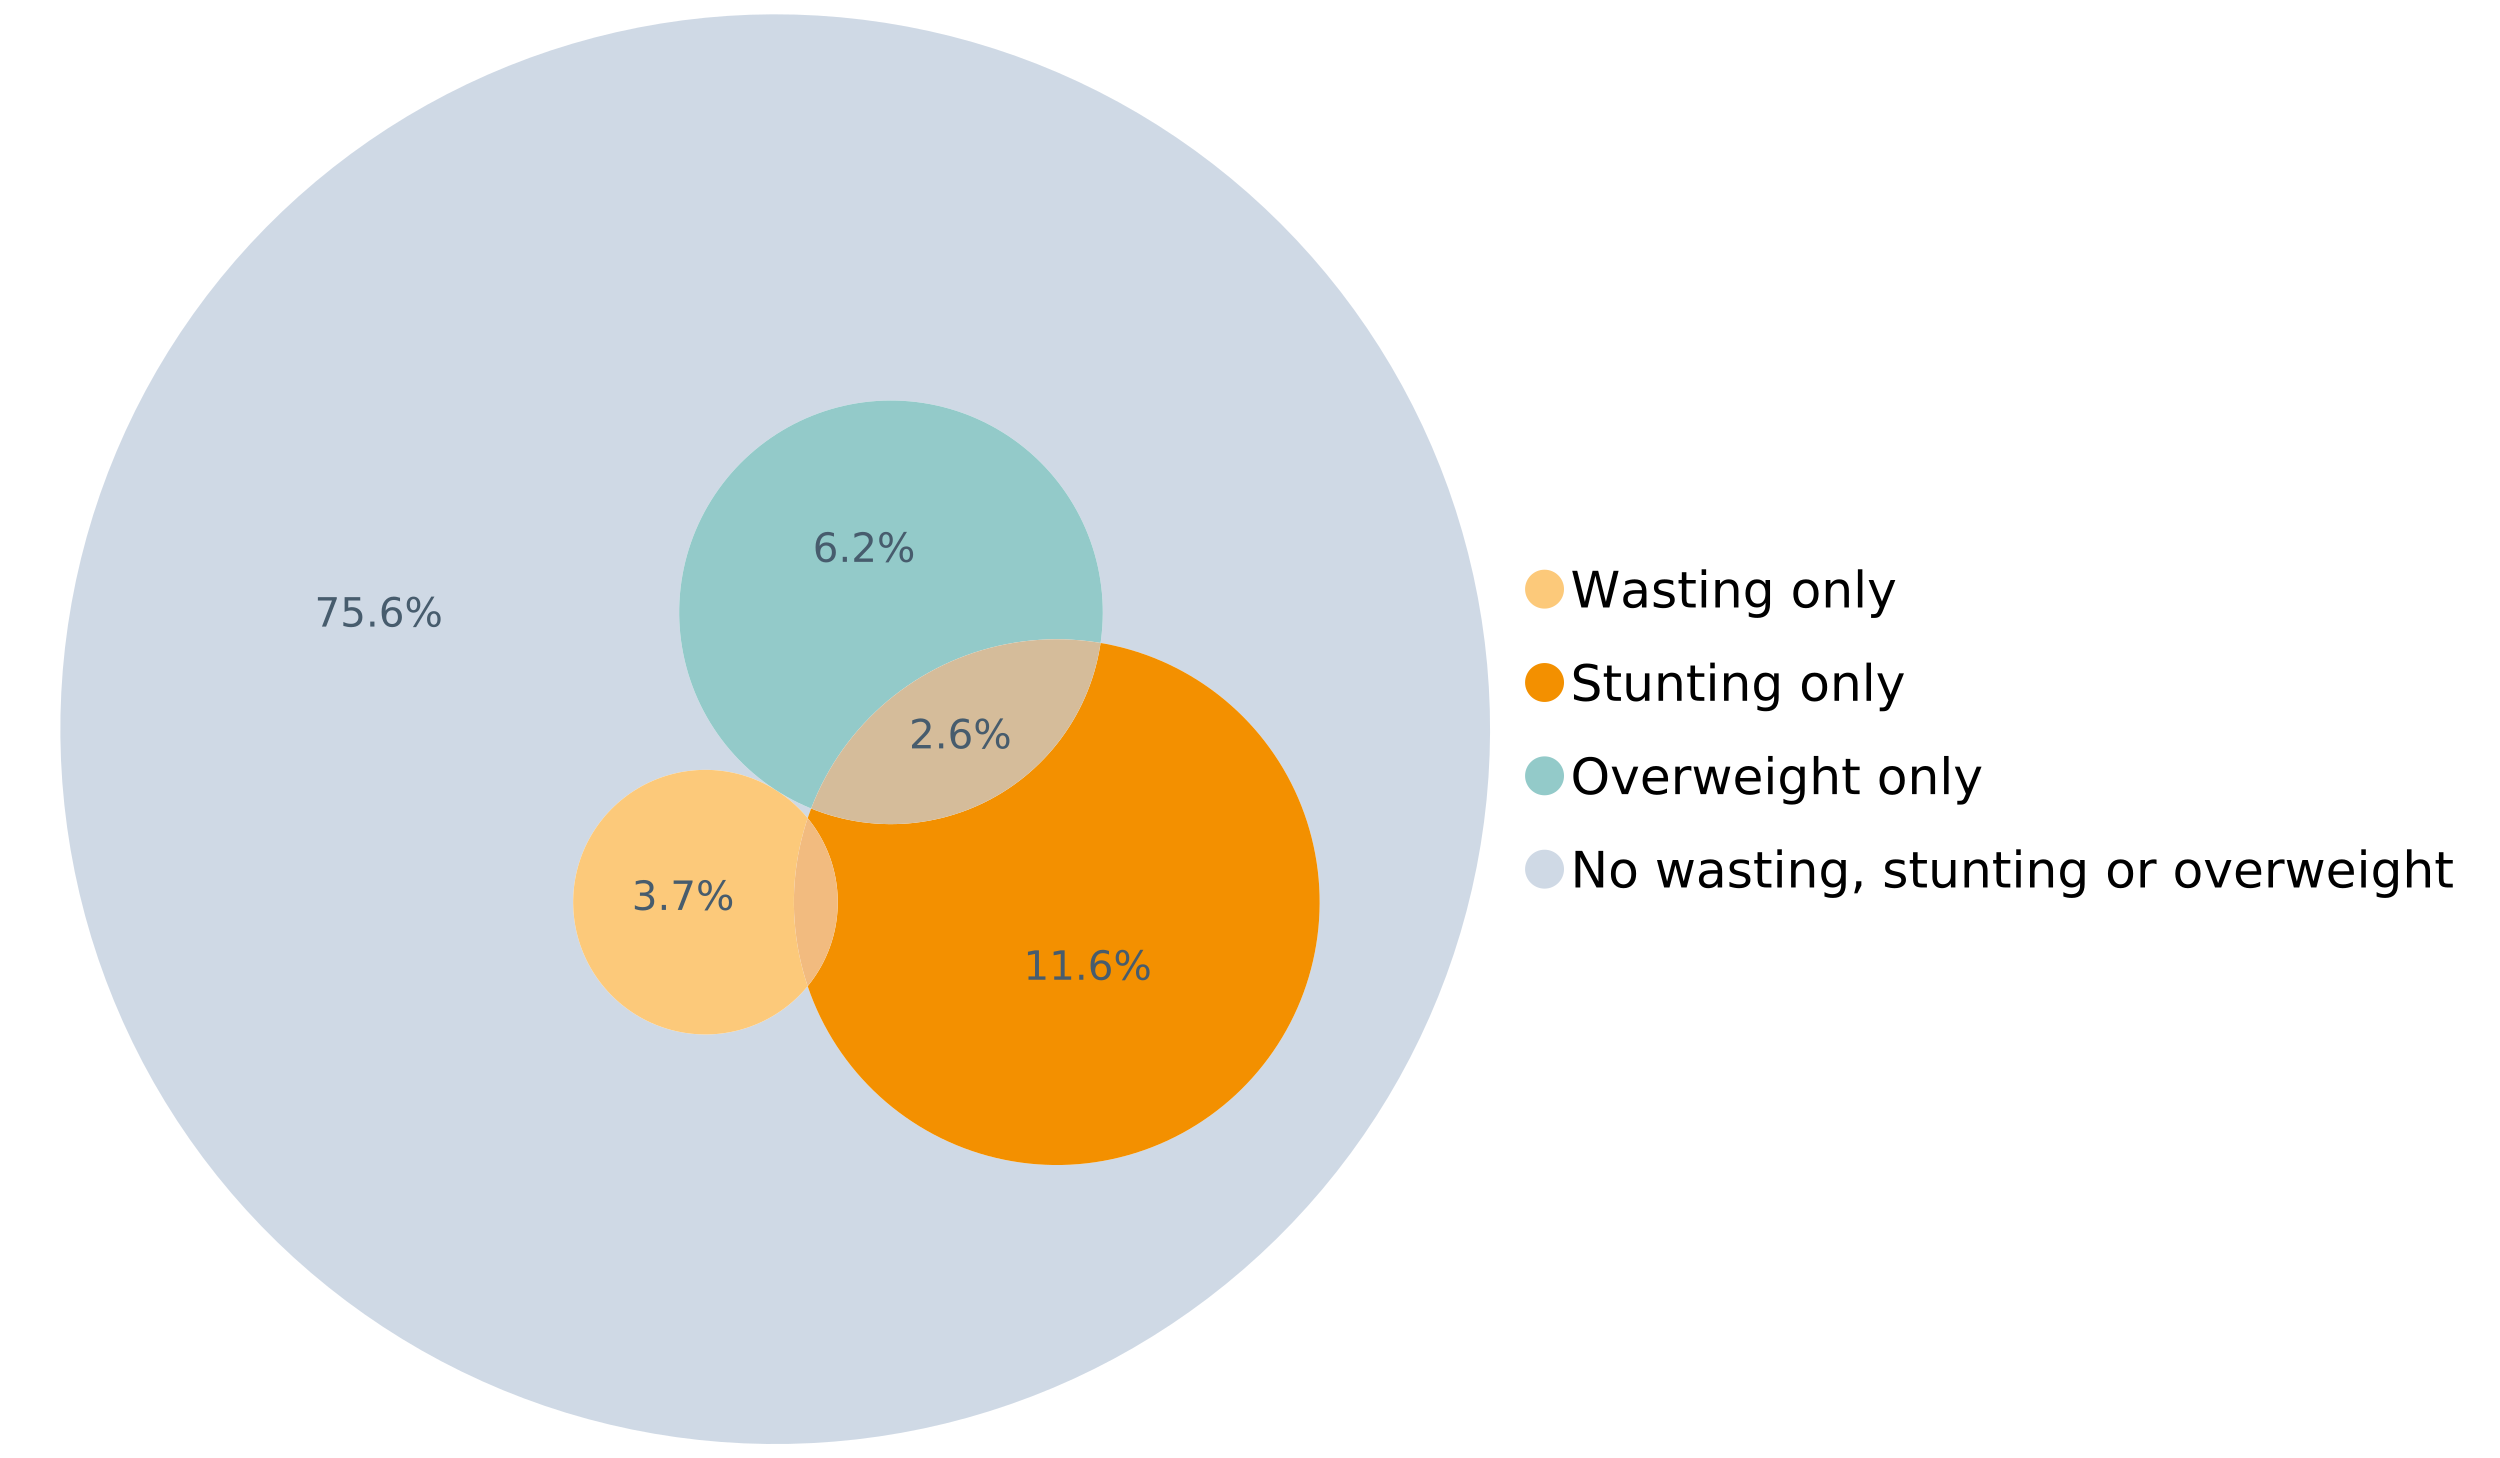 <?xml version="1.0" encoding="UTF-8"?>
<svg xmlns="http://www.w3.org/2000/svg" xmlns:xlink="http://www.w3.org/1999/xlink" width="1234.286pt" height="720pt" viewBox="0 0 1234.286 720" version="1.1">
<defs>
<g>
<symbol overflow="visible" id="glyph0-0">
<path style="stroke:none;" d="M 1.234 4.391 L 1.234 -17.5 L 13.641 -17.5 L 13.641 4.391 Z M 2.625 3 L 12.266 3 L 12.266 -16.094 L 2.625 -16.094 Z M 2.625 3 "/>
</symbol>
<symbol overflow="visible" id="glyph0-1">
<path style="stroke:none;" d="M 0.828 -18.094 L 3.297 -18.094 L 7.094 -2.797 L 10.891 -18.094 L 13.641 -18.094 L 17.453 -2.797 L 21.234 -18.094 L 23.719 -18.094 L 19.172 0 L 16.094 0 L 12.281 -15.703 L 8.438 0 L 5.359 0 Z M 0.828 -18.094 "/>
</symbol>
<symbol overflow="visible" id="glyph0-2">
<path style="stroke:none;" d="M 8.5 -6.828 C 6.695 -6.828 5.445 -6.617 4.75 -6.203 C 4.062 -5.785 3.719 -5.082 3.719 -4.094 C 3.719 -3.301 3.977 -2.672 4.5 -2.203 C 5.02 -1.742 5.727 -1.516 6.625 -1.516 C 7.863 -1.516 8.852 -1.953 9.594 -2.828 C 10.344 -3.703 10.719 -4.867 10.719 -6.328 L 10.719 -6.828 Z M 12.953 -7.734 L 12.953 0 L 10.719 0 L 10.719 -2.062 C 10.207 -1.238 9.57 -0.629 8.812 -0.234 C 8.062 0.148 7.133 0.344 6.031 0.344 C 4.645 0.344 3.539 -0.039 2.719 -0.812 C 1.895 -1.594 1.484 -2.641 1.484 -3.953 C 1.484 -5.473 1.992 -6.617 3.016 -7.391 C 4.047 -8.172 5.57 -8.562 7.594 -8.562 L 10.719 -8.562 L 10.719 -8.781 C 10.719 -9.812 10.379 -10.602 9.703 -11.156 C 9.035 -11.719 8.094 -12 6.875 -12 C 6.094 -12 5.332 -11.906 4.594 -11.719 C 3.863 -11.539 3.16 -11.266 2.484 -10.891 L 2.484 -12.953 C 3.297 -13.266 4.086 -13.5 4.859 -13.656 C 5.629 -13.812 6.375 -13.891 7.094 -13.891 C 9.062 -13.891 10.531 -13.379 11.5 -12.359 C 12.469 -11.348 12.953 -9.805 12.953 -7.734 Z M 12.953 -7.734 "/>
</symbol>
<symbol overflow="visible" id="glyph0-3">
<path style="stroke:none;" d="M 10.984 -13.172 L 10.984 -11.062 C 10.359 -11.383 9.707 -11.625 9.031 -11.781 C 8.352 -11.945 7.648 -12.031 6.922 -12.031 C 5.816 -12.031 4.984 -11.859 4.422 -11.516 C 3.867 -11.18 3.594 -10.676 3.594 -10 C 3.594 -9.477 3.789 -9.066 4.188 -8.766 C 4.582 -8.473 5.379 -8.195 6.578 -7.938 L 7.344 -7.766 C 8.926 -7.422 10.051 -6.941 10.719 -6.328 C 11.383 -5.711 11.719 -4.852 11.719 -3.75 C 11.719 -2.488 11.219 -1.488 10.219 -0.75 C 9.219 -0.02 7.848 0.344 6.109 0.344 C 5.379 0.344 4.617 0.27 3.828 0.125 C 3.047 -0.008 2.219 -0.219 1.344 -0.5 L 1.344 -2.797 C 2.164 -2.367 2.977 -2.047 3.781 -1.828 C 4.582 -1.617 5.375 -1.516 6.156 -1.516 C 7.207 -1.516 8.016 -1.691 8.578 -2.047 C 9.141 -2.41 9.422 -2.922 9.422 -3.578 C 9.422 -4.18 9.219 -4.645 8.812 -4.969 C 8.406 -5.289 7.508 -5.602 6.125 -5.906 L 5.359 -6.078 C 3.973 -6.367 2.973 -6.816 2.359 -7.422 C 1.742 -8.023 1.438 -8.848 1.438 -9.891 C 1.438 -11.172 1.891 -12.156 2.797 -12.844 C 3.703 -13.539 4.988 -13.891 6.656 -13.891 C 7.477 -13.891 8.25 -13.828 8.969 -13.703 C 9.695 -13.586 10.367 -13.41 10.984 -13.172 Z M 10.984 -13.172 "/>
</symbol>
<symbol overflow="visible" id="glyph0-4">
<path style="stroke:none;" d="M 4.547 -17.422 L 4.547 -13.562 L 9.141 -13.562 L 9.141 -11.844 L 4.547 -11.844 L 4.547 -4.469 C 4.547 -3.363 4.695 -2.648 5 -2.328 C 5.301 -2.016 5.914 -1.859 6.844 -1.859 L 9.141 -1.859 L 9.141 0 L 6.844 0 C 5.125 0 3.938 -0.316 3.281 -0.953 C 2.625 -1.598 2.297 -2.77 2.297 -4.469 L 2.297 -11.844 L 0.672 -11.844 L 0.672 -13.562 L 2.297 -13.562 L 2.297 -17.422 Z M 4.547 -17.422 "/>
</symbol>
<symbol overflow="visible" id="glyph0-5">
<path style="stroke:none;" d="M 2.344 -13.562 L 4.562 -13.562 L 4.562 0 L 2.344 0 Z M 2.344 -18.859 L 4.562 -18.859 L 4.562 -16.031 L 2.344 -16.031 Z M 2.344 -18.859 "/>
</symbol>
<symbol overflow="visible" id="glyph0-6">
<path style="stroke:none;" d="M 13.625 -8.188 L 13.625 0 L 11.391 0 L 11.391 -8.125 C 11.391 -9.406 11.141 -10.363 10.641 -11 C 10.141 -11.633 9.391 -11.953 8.391 -11.953 C 7.18 -11.953 6.227 -11.566 5.531 -10.797 C 4.844 -10.035 4.5 -8.992 4.5 -7.672 L 4.5 0 L 2.25 0 L 2.25 -13.562 L 4.5 -13.562 L 4.5 -11.469 C 5.031 -12.281 5.656 -12.883 6.375 -13.281 C 7.102 -13.688 7.938 -13.891 8.875 -13.891 C 10.438 -13.891 11.617 -13.406 12.422 -12.438 C 13.223 -11.477 13.625 -10.062 13.625 -8.188 Z M 13.625 -8.188 "/>
</symbol>
<symbol overflow="visible" id="glyph0-7">
<path style="stroke:none;" d="M 11.266 -6.938 C 11.266 -8.551 10.93 -9.801 10.266 -10.688 C 9.598 -11.582 8.664 -12.031 7.469 -12.031 C 6.27 -12.031 5.336 -11.582 4.672 -10.688 C 4.004 -9.801 3.672 -8.551 3.672 -6.938 C 3.672 -5.332 4.004 -4.082 4.672 -3.188 C 5.336 -2.301 6.27 -1.859 7.469 -1.859 C 8.664 -1.859 9.598 -2.301 10.266 -3.188 C 10.93 -4.082 11.266 -5.332 11.266 -6.938 Z M 13.5 -1.688 C 13.5 0.625 12.984 2.344 11.953 3.469 C 10.93 4.594 9.363 5.156 7.25 5.156 C 6.457 5.156 5.711 5.098 5.016 4.984 C 4.328 4.867 3.656 4.691 3 4.453 L 3 2.281 C 3.656 2.633 4.301 2.895 4.938 3.062 C 5.582 3.227 6.234 3.312 6.891 3.312 C 8.359 3.312 9.453 2.93 10.172 2.172 C 10.898 1.41 11.266 0.258 11.266 -1.281 L 11.266 -2.391 C 10.805 -1.586 10.219 -0.988 9.5 -0.594 C 8.781 -0.195 7.922 0 6.922 0 C 5.254 0 3.91 -0.629 2.891 -1.891 C 1.879 -3.16 1.375 -4.844 1.375 -6.938 C 1.375 -9.039 1.879 -10.723 2.891 -11.984 C 3.91 -13.254 5.254 -13.891 6.922 -13.891 C 7.922 -13.891 8.781 -13.691 9.5 -13.297 C 10.219 -12.898 10.805 -12.305 11.266 -11.516 L 11.266 -13.562 L 13.5 -13.562 Z M 13.5 -1.688 "/>
</symbol>
<symbol overflow="visible" id="glyph0-8">
<path style="stroke:none;" d=""/>
</symbol>
<symbol overflow="visible" id="glyph0-9">
<path style="stroke:none;" d="M 7.594 -12 C 6.395 -12 5.445 -11.531 4.75 -10.594 C 4.062 -9.664 3.719 -8.391 3.719 -6.766 C 3.719 -5.148 4.062 -3.875 4.75 -2.938 C 5.445 -2 6.395 -1.531 7.594 -1.531 C 8.781 -1.531 9.723 -2 10.422 -2.938 C 11.117 -3.875 11.469 -5.148 11.469 -6.766 C 11.469 -8.379 11.117 -9.656 10.422 -10.594 C 9.723 -11.531 8.781 -12 7.594 -12 Z M 7.594 -13.891 C 9.531 -13.891 11.051 -13.258 12.156 -12 C 13.27 -10.738 13.828 -8.992 13.828 -6.766 C 13.828 -4.547 13.27 -2.805 12.156 -1.547 C 11.051 -0.285 9.531 0.344 7.594 0.344 C 5.645 0.344 4.117 -0.285 3.016 -1.547 C 1.922 -2.805 1.375 -4.547 1.375 -6.766 C 1.375 -8.992 1.922 -10.738 3.016 -12 C 4.117 -13.258 5.645 -13.891 7.594 -13.891 Z M 7.594 -13.891 "/>
</symbol>
<symbol overflow="visible" id="glyph0-10">
<path style="stroke:none;" d="M 2.344 -18.859 L 4.562 -18.859 L 4.562 0 L 2.344 0 Z M 2.344 -18.859 "/>
</symbol>
<symbol overflow="visible" id="glyph0-11">
<path style="stroke:none;" d="M 7.984 1.266 C 7.359 2.879 6.742 3.93 6.141 4.422 C 5.547 4.91 4.75 5.156 3.75 5.156 L 1.969 5.156 L 1.969 3.297 L 3.266 3.297 C 3.879 3.297 4.352 3.148 4.688 2.859 C 5.031 2.566 5.41 1.879 5.828 0.797 L 6.234 -0.219 L 0.734 -13.562 L 3.109 -13.562 L 7.344 -2.953 L 11.578 -13.562 L 13.938 -13.562 Z M 7.984 1.266 "/>
</symbol>
<symbol overflow="visible" id="glyph0-12">
<path style="stroke:none;" d="M 13.281 -17.5 L 13.281 -15.109 C 12.352 -15.555 11.473 -15.883 10.641 -16.094 C 9.816 -16.312 9.023 -16.422 8.266 -16.422 C 6.93 -16.422 5.898 -16.16 5.172 -15.641 C 4.453 -15.129 4.094 -14.398 4.094 -13.453 C 4.094 -12.648 4.332 -12.047 4.812 -11.641 C 5.289 -11.234 6.203 -10.906 7.547 -10.656 L 9.031 -10.344 C 10.852 -10 12.195 -9.391 13.062 -8.516 C 13.938 -7.641 14.375 -6.461 14.375 -4.984 C 14.375 -3.234 13.785 -1.906 12.609 -1 C 11.43 -0.102 9.707 0.344 7.438 0.344 C 6.582 0.344 5.672 0.242 4.703 0.047 C 3.742 -0.141 2.742 -0.422 1.703 -0.797 L 1.703 -3.312 C 2.703 -2.758 3.676 -2.344 4.625 -2.062 C 5.582 -1.781 6.52 -1.641 7.438 -1.641 C 8.832 -1.641 9.91 -1.91 10.672 -2.453 C 11.43 -3.004 11.812 -3.789 11.812 -4.812 C 11.812 -5.695 11.535 -6.391 10.984 -6.891 C 10.441 -7.391 9.551 -7.766 8.312 -8.016 L 6.828 -8.312 C 4.992 -8.676 3.672 -9.242 2.859 -10.016 C 2.047 -10.797 1.641 -11.875 1.641 -13.25 C 1.641 -14.852 2.203 -16.113 3.328 -17.031 C 4.453 -17.957 6.004 -18.422 7.984 -18.422 C 8.828 -18.422 9.688 -18.344 10.562 -18.188 C 11.445 -18.031 12.352 -17.801 13.281 -17.5 Z M 13.281 -17.5 "/>
</symbol>
<symbol overflow="visible" id="glyph0-13">
<path style="stroke:none;" d="M 2.109 -5.359 L 2.109 -13.562 L 4.344 -13.562 L 4.344 -5.438 C 4.344 -4.156 4.594 -3.191 5.094 -2.547 C 5.594 -1.91 6.344 -1.594 7.344 -1.594 C 8.539 -1.594 9.488 -1.973 10.188 -2.734 C 10.895 -3.504 11.25 -4.551 11.25 -5.875 L 11.25 -13.562 L 13.469 -13.562 L 13.469 0 L 11.25 0 L 11.25 -2.078 C 10.707 -1.254 10.078 -0.645 9.359 -0.25 C 8.641 0.145 7.812 0.344 6.875 0.344 C 5.312 0.344 4.125 -0.141 3.312 -1.109 C 2.508 -2.078 2.109 -3.492 2.109 -5.359 Z M 7.719 -13.891 Z M 7.719 -13.891 "/>
</symbol>
<symbol overflow="visible" id="glyph0-14">
<path style="stroke:none;" d="M 9.781 -16.422 C 8 -16.422 6.582 -15.758 5.531 -14.438 C 4.488 -13.113 3.969 -11.312 3.969 -9.031 C 3.969 -6.75 4.488 -4.945 5.531 -3.625 C 6.582 -2.301 8 -1.641 9.781 -1.641 C 11.551 -1.641 12.957 -2.301 14 -3.625 C 15.039 -4.945 15.562 -6.75 15.562 -9.031 C 15.562 -11.312 15.039 -13.113 14 -14.438 C 12.957 -15.758 11.551 -16.422 9.781 -16.422 Z M 9.781 -18.422 C 12.312 -18.422 14.336 -17.566 15.859 -15.859 C 17.379 -14.16 18.141 -11.883 18.141 -9.031 C 18.141 -6.176 17.379 -3.898 15.859 -2.203 C 14.336 -0.504 12.312 0.344 9.781 0.344 C 7.227 0.344 5.191 -0.5 3.672 -2.188 C 2.148 -3.883 1.391 -6.164 1.391 -9.031 C 1.391 -11.883 2.148 -14.16 3.672 -15.859 C 5.191 -17.566 7.227 -18.422 9.781 -18.422 Z M 9.781 -18.422 "/>
</symbol>
<symbol overflow="visible" id="glyph0-15">
<path style="stroke:none;" d="M 0.734 -13.562 L 3.109 -13.562 L 7.344 -2.188 L 11.578 -13.562 L 13.938 -13.562 L 8.859 0 L 5.828 0 Z M 0.734 -13.562 "/>
</symbol>
<symbol overflow="visible" id="glyph0-16">
<path style="stroke:none;" d="M 13.938 -7.344 L 13.938 -6.25 L 3.688 -6.25 C 3.789 -4.719 4.254 -3.547 5.078 -2.734 C 5.91 -1.93 7.066 -1.531 8.547 -1.531 C 9.398 -1.531 10.227 -1.633 11.031 -1.844 C 11.832 -2.062 12.629 -2.379 13.422 -2.797 L 13.422 -0.688 C 12.617 -0.352 11.797 -0.098 10.953 0.078 C 10.117 0.254 9.27 0.344 8.406 0.344 C 6.238 0.344 4.523 -0.281 3.266 -1.531 C 2.004 -2.789 1.375 -4.5 1.375 -6.656 C 1.375 -8.875 1.973 -10.633 3.172 -11.938 C 4.367 -13.238 5.984 -13.891 8.016 -13.891 C 9.848 -13.891 11.289 -13.301 12.344 -12.125 C 13.406 -10.957 13.938 -9.363 13.938 -7.344 Z M 11.719 -8 C 11.695 -9.219 11.352 -10.188 10.688 -10.906 C 10.02 -11.633 9.141 -12 8.047 -12 C 6.797 -12 5.797 -11.645 5.047 -10.938 C 4.305 -10.238 3.879 -9.254 3.766 -7.984 Z M 11.719 -8 "/>
</symbol>
<symbol overflow="visible" id="glyph0-17">
<path style="stroke:none;" d="M 10.203 -11.484 C 9.953 -11.629 9.676 -11.734 9.375 -11.797 C 9.082 -11.867 8.758 -11.906 8.406 -11.906 C 7.145 -11.906 6.176 -11.492 5.5 -10.672 C 4.832 -9.859 4.5 -8.68 4.5 -7.141 L 4.5 0 L 2.25 0 L 2.25 -13.562 L 4.5 -13.562 L 4.5 -11.469 C 4.969 -12.289 5.578 -12.898 6.328 -13.297 C 7.078 -13.691 7.988 -13.891 9.062 -13.891 C 9.219 -13.891 9.383 -13.879 9.562 -13.859 C 9.75 -13.836 9.957 -13.812 10.188 -13.781 Z M 10.203 -11.484 "/>
</symbol>
<symbol overflow="visible" id="glyph0-18">
<path style="stroke:none;" d="M 1.047 -13.562 L 3.266 -13.562 L 6.062 -2.984 L 8.828 -13.562 L 11.469 -13.562 L 14.25 -2.984 L 17.016 -13.562 L 19.25 -13.562 L 15.703 0 L 13.078 0 L 10.156 -11.125 L 7.219 0 L 4.594 0 Z M 1.047 -13.562 "/>
</symbol>
<symbol overflow="visible" id="glyph0-19">
<path style="stroke:none;" d="M 13.625 -8.188 L 13.625 0 L 11.391 0 L 11.391 -8.125 C 11.391 -9.406 11.141 -10.363 10.641 -11 C 10.141 -11.633 9.391 -11.953 8.391 -11.953 C 7.18 -11.953 6.227 -11.566 5.531 -10.797 C 4.844 -10.035 4.5 -8.992 4.5 -7.672 L 4.5 0 L 2.25 0 L 2.25 -18.859 L 4.5 -18.859 L 4.5 -11.469 C 5.031 -12.281 5.656 -12.883 6.375 -13.281 C 7.102 -13.688 7.938 -13.891 8.875 -13.891 C 10.438 -13.891 11.617 -13.406 12.422 -12.438 C 13.223 -11.477 13.625 -10.062 13.625 -8.188 Z M 13.625 -8.188 "/>
</symbol>
<symbol overflow="visible" id="glyph0-20">
<path style="stroke:none;" d="M 2.438 -18.094 L 5.734 -18.094 L 13.75 -2.953 L 13.75 -18.094 L 16.125 -18.094 L 16.125 0 L 12.828 0 L 4.812 -15.125 L 4.812 0 L 2.438 0 Z M 2.438 -18.094 "/>
</symbol>
<symbol overflow="visible" id="glyph0-21">
<path style="stroke:none;" d="M 2.906 -3.078 L 5.469 -3.078 L 5.469 -1 L 3.484 2.891 L 1.922 2.891 L 2.906 -1 Z M 2.906 -3.078 "/>
</symbol>
<symbol overflow="visible" id="glyph1-0">
<path style="stroke:none;" d="M 1 3.531 L 1 -14.062 L 10.969 -14.062 L 10.969 3.531 Z M 2.109 2.422 L 9.859 2.422 L 9.859 -12.938 L 2.109 -12.938 Z M 2.109 2.422 "/>
</symbol>
<symbol overflow="visible" id="glyph1-1">
<path style="stroke:none;" d="M 3.828 -1.656 L 10.688 -1.656 L 10.688 0 L 1.453 0 L 1.453 -1.656 C 2.203 -2.426 3.219 -3.461 4.5 -4.766 C 5.789 -6.066 6.602 -6.906 6.938 -7.281 C 7.57 -7.988 8.016 -8.586 8.266 -9.078 C 8.516 -9.566 8.641 -10.051 8.641 -10.531 C 8.641 -11.301 8.367 -11.926 7.828 -12.406 C 7.285 -12.895 6.578 -13.141 5.703 -13.141 C 5.086 -13.141 4.438 -13.031 3.75 -12.812 C 3.062 -12.602 2.332 -12.281 1.562 -11.844 L 1.562 -13.828 C 2.352 -14.148 3.094 -14.391 3.781 -14.547 C 4.469 -14.711 5.098 -14.797 5.672 -14.797 C 7.172 -14.797 8.367 -14.414 9.266 -13.656 C 10.16 -12.906 10.609 -11.906 10.609 -10.656 C 10.609 -10.051 10.492 -9.477 10.266 -8.938 C 10.047 -8.406 9.641 -7.781 9.047 -7.062 C 8.891 -6.875 8.375 -6.328 7.5 -5.422 C 6.633 -4.523 5.41 -3.27 3.828 -1.656 Z M 3.828 -1.656 "/>
</symbol>
<symbol overflow="visible" id="glyph1-2">
<path style="stroke:none;" d="M 2.125 -2.469 L 4.188 -2.469 L 4.188 0 L 2.125 0 Z M 2.125 -2.469 "/>
</symbol>
<symbol overflow="visible" id="glyph1-3">
<path style="stroke:none;" d="M 6.578 -8.047 C 5.691 -8.047 4.988 -7.742 4.469 -7.141 C 3.957 -6.535 3.703 -5.707 3.703 -4.656 C 3.703 -3.613 3.957 -2.789 4.469 -2.188 C 4.988 -1.582 5.691 -1.281 6.578 -1.281 C 7.461 -1.281 8.16 -1.582 8.672 -2.188 C 9.191 -2.789 9.453 -3.613 9.453 -4.656 C 9.453 -5.707 9.191 -6.535 8.672 -7.141 C 8.16 -7.742 7.461 -8.047 6.578 -8.047 Z M 10.484 -14.219 L 10.484 -12.422 C 9.992 -12.648 9.492 -12.828 8.984 -12.953 C 8.484 -13.078 7.988 -13.141 7.5 -13.141 C 6.195 -13.141 5.203 -12.703 4.516 -11.828 C 3.836 -10.953 3.445 -9.629 3.344 -7.859 C 3.727 -8.422 4.207 -8.852 4.781 -9.156 C 5.363 -9.457 6.004 -9.609 6.703 -9.609 C 8.16 -9.609 9.312 -9.164 10.156 -8.281 C 11 -7.395 11.422 -6.188 11.422 -4.656 C 11.422 -3.164 10.977 -1.969 10.094 -1.062 C 9.219 -0.164 8.047 0.281 6.578 0.281 C 4.898 0.281 3.613 -0.359 2.719 -1.641 C 1.832 -2.93 1.391 -4.801 1.391 -7.25 C 1.391 -9.551 1.93 -11.383 3.016 -12.75 C 4.109 -14.113 5.578 -14.797 7.422 -14.797 C 7.91 -14.797 8.406 -14.742 8.906 -14.641 C 9.414 -14.547 9.941 -14.406 10.484 -14.219 Z M 10.484 -14.219 "/>
</symbol>
<symbol overflow="visible" id="glyph1-4">
<path style="stroke:none;" d="M 14.5 -6.391 C 13.938 -6.391 13.492 -6.148 13.172 -5.672 C 12.848 -5.191 12.688 -4.523 12.688 -3.672 C 12.688 -2.828 12.848 -2.16 13.172 -1.672 C 13.492 -1.191 13.938 -0.953 14.5 -0.953 C 15.051 -0.953 15.484 -1.191 15.797 -1.672 C 16.117 -2.16 16.281 -2.828 16.281 -3.672 C 16.281 -4.523 16.117 -5.191 15.797 -5.672 C 15.484 -6.148 15.051 -6.391 14.5 -6.391 Z M 14.5 -7.625 C 15.52 -7.625 16.332 -7.266 16.938 -6.547 C 17.539 -5.836 17.844 -4.879 17.844 -3.672 C 17.844 -2.453 17.539 -1.488 16.938 -0.781 C 16.332 -0.07 15.52 0.281 14.5 0.281 C 13.457 0.281 12.633 -0.07 12.031 -0.781 C 11.426 -1.488 11.125 -2.453 11.125 -3.672 C 11.125 -4.891 11.426 -5.852 12.031 -6.562 C 12.645 -7.27 13.469 -7.625 14.5 -7.625 Z M 4.453 -13.562 C 3.891 -13.562 3.445 -13.316 3.125 -12.828 C 2.801 -12.348 2.641 -11.688 2.641 -10.844 C 2.641 -9.988 2.801 -9.32 3.125 -8.844 C 3.445 -8.363 3.891 -8.125 4.453 -8.125 C 5.016 -8.125 5.457 -8.363 5.781 -8.844 C 6.102 -9.32 6.266 -9.988 6.266 -10.844 C 6.266 -11.676 6.098 -12.336 5.766 -12.828 C 5.441 -13.316 5.004 -13.562 4.453 -13.562 Z M 13.234 -14.797 L 14.797 -14.797 L 5.703 0.281 L 4.141 0.281 Z M 4.453 -14.797 C 5.473 -14.797 6.285 -14.441 6.891 -13.734 C 7.504 -13.023 7.812 -12.062 7.812 -10.844 C 7.812 -9.613 7.508 -8.645 6.906 -7.938 C 6.301 -7.227 5.484 -6.875 4.453 -6.875 C 3.422 -6.875 2.602 -7.227 2 -7.938 C 1.395 -8.656 1.094 -9.625 1.094 -10.844 C 1.094 -12.051 1.395 -13.008 2 -13.719 C 2.602 -14.438 3.422 -14.797 4.453 -14.797 Z M 4.453 -14.797 "/>
</symbol>
<symbol overflow="visible" id="glyph1-5">
<path style="stroke:none;" d="M 1.641 -14.531 L 10.984 -14.531 L 10.984 -13.703 L 5.703 0 L 3.656 0 L 8.609 -12.875 L 1.641 -12.875 Z M 1.641 -14.531 "/>
</symbol>
<symbol overflow="visible" id="glyph1-6">
<path style="stroke:none;" d="M 2.156 -14.531 L 9.875 -14.531 L 9.875 -12.875 L 3.953 -12.875 L 3.953 -9.312 C 4.234 -9.414 4.516 -9.488 4.797 -9.531 C 5.086 -9.582 5.379 -9.609 5.672 -9.609 C 7.285 -9.609 8.566 -9.16 9.516 -8.266 C 10.461 -7.379 10.938 -6.176 10.938 -4.656 C 10.938 -3.094 10.445 -1.879 9.469 -1.016 C 8.5 -0.148 7.129 0.281 5.359 0.281 C 4.754 0.281 4.133 0.227 3.5 0.125 C 2.863 0.02 2.207 -0.133 1.531 -0.344 L 1.531 -2.312 C 2.125 -2 2.727 -1.766 3.344 -1.609 C 3.969 -1.453 4.629 -1.375 5.328 -1.375 C 6.453 -1.375 7.336 -1.664 7.984 -2.25 C 8.641 -2.844 8.969 -3.645 8.969 -4.656 C 8.969 -5.676 8.641 -6.477 7.984 -7.062 C 7.336 -7.656 6.453 -7.953 5.328 -7.953 C 4.797 -7.953 4.27 -7.895 3.75 -7.781 C 3.227 -7.664 2.695 -7.484 2.156 -7.234 Z M 2.156 -14.531 "/>
</symbol>
<symbol overflow="visible" id="glyph1-7">
<path style="stroke:none;" d="M 8.094 -7.844 C 9.031 -7.633 9.766 -7.211 10.297 -6.578 C 10.828 -5.941 11.094 -5.156 11.094 -4.219 C 11.094 -2.789 10.598 -1.68 9.609 -0.891 C 8.617 -0.109 7.219 0.281 5.406 0.281 C 4.789 0.281 4.16 0.219 3.516 0.094 C 2.867 -0.02 2.203 -0.195 1.516 -0.438 L 1.516 -2.344 C 2.066 -2.02 2.664 -1.773 3.312 -1.609 C 3.957 -1.453 4.633 -1.375 5.344 -1.375 C 6.57 -1.375 7.508 -1.613 8.156 -2.094 C 8.801 -2.582 9.125 -3.289 9.125 -4.219 C 9.125 -5.082 8.82 -5.754 8.219 -6.234 C 7.625 -6.711 6.789 -6.953 5.719 -6.953 L 4.031 -6.953 L 4.031 -8.578 L 5.797 -8.578 C 6.766 -8.578 7.504 -8.77 8.016 -9.156 C 8.535 -9.539 8.797 -10.098 8.797 -10.828 C 8.797 -11.566 8.531 -12.133 8 -12.531 C 7.469 -12.938 6.707 -13.141 5.719 -13.141 C 5.188 -13.141 4.609 -13.082 3.984 -12.969 C 3.367 -12.852 2.691 -12.672 1.953 -12.422 L 1.953 -14.172 C 2.703 -14.379 3.398 -14.535 4.047 -14.641 C 4.703 -14.742 5.32 -14.797 5.906 -14.797 C 7.395 -14.797 8.57 -14.457 9.438 -13.781 C 10.312 -13.102 10.75 -12.188 10.75 -11.031 C 10.75 -10.227 10.516 -9.547 10.047 -8.984 C 9.586 -8.43 8.938 -8.051 8.094 -7.844 Z M 8.094 -7.844 "/>
</symbol>
<symbol overflow="visible" id="glyph1-8">
<path style="stroke:none;" d="M 2.469 -1.656 L 5.688 -1.656 L 5.688 -12.75 L 2.188 -12.047 L 2.188 -13.828 L 5.672 -14.531 L 7.625 -14.531 L 7.625 -1.656 L 10.844 -1.656 L 10.844 0 L 2.469 0 Z M 2.469 -1.656 "/>
</symbol>
</g>
</defs>
<g id="surface168618">
<path style=" stroke:none;fill-rule:nonzero;fill:rgb(98.824%,78.824%,47.843%);fill-opacity:1;" d="M 772.18 290.875 C 772.18 296.184 767.875 300.488 762.566 300.488 C 757.254 300.488 752.949 296.184 752.949 290.875 C 752.949 285.566 757.254 281.262 762.566 281.262 C 767.875 281.262 772.18 285.566 772.18 290.875 "/>
<g style="fill:rgb(0%,0%,0%);fill-opacity:1;">
  <use xlink:href="#glyph0-1" x="775.398" y="299.918"/>
  <use xlink:href="#glyph0-2" x="799.925" y="299.918"/>
  <use xlink:href="#glyph0-3" x="815.126" y="299.918"/>
  <use xlink:href="#glyph0-4" x="828.05" y="299.918"/>
  <use xlink:href="#glyph0-5" x="837.776" y="299.918"/>
  <use xlink:href="#glyph0-6" x="844.667" y="299.918"/>
  <use xlink:href="#glyph0-7" x="860.389" y="299.918"/>
  <use xlink:href="#glyph0-8" x="876.135" y="299.918"/>
  <use xlink:href="#glyph0-9" x="884.02" y="299.918"/>
  <use xlink:href="#glyph0-6" x="899.196" y="299.918"/>
  <use xlink:href="#glyph0-10" x="914.918" y="299.918"/>
  <use xlink:href="#glyph0-11" x="921.809" y="299.918"/>
</g>
<path style=" stroke:none;fill-rule:nonzero;fill:rgb(95.294%,56.471%,0%);fill-opacity:1;" d="M 772.18 336.957 C 772.18 342.27 767.875 346.574 762.566 346.574 C 757.254 346.574 752.949 342.27 752.949 336.957 C 752.949 331.648 757.254 327.344 762.566 327.344 C 767.875 327.344 772.18 331.648 772.18 336.957 "/>
<g style="fill:rgb(0%,0%,0%);fill-opacity:1;">
  <use xlink:href="#glyph0-12" x="775.398" y="346"/>
  <use xlink:href="#glyph0-4" x="791.144" y="346"/>
  <use xlink:href="#glyph0-13" x="800.87" y="346"/>
  <use xlink:href="#glyph0-6" x="816.592" y="346"/>
  <use xlink:href="#glyph0-4" x="832.313" y="346"/>
  <use xlink:href="#glyph0-5" x="842.039" y="346"/>
  <use xlink:href="#glyph0-6" x="848.931" y="346"/>
  <use xlink:href="#glyph0-7" x="864.652" y="346"/>
  <use xlink:href="#glyph0-8" x="880.398" y="346"/>
  <use xlink:href="#glyph0-9" x="888.283" y="346"/>
  <use xlink:href="#glyph0-6" x="903.46" y="346"/>
  <use xlink:href="#glyph0-10" x="919.181" y="346"/>
  <use xlink:href="#glyph0-11" x="926.073" y="346"/>
</g>
<path style=" stroke:none;fill-rule:nonzero;fill:rgb(57.647%,79.216%,78.824%);fill-opacity:1;" d="M 772.18 383.043 C 772.18 388.352 767.875 392.656 762.566 392.656 C 757.254 392.656 752.949 388.352 752.949 383.043 C 752.949 377.73 757.254 373.426 762.566 373.426 C 767.875 373.426 772.18 377.73 772.18 383.043 "/>
<g style="fill:rgb(0%,0%,0%);fill-opacity:1;">
  <use xlink:href="#glyph0-14" x="775.398" y="392.082"/>
  <use xlink:href="#glyph0-15" x="794.923" y="392.082"/>
  <use xlink:href="#glyph0-16" x="809.603" y="392.082"/>
  <use xlink:href="#glyph0-17" x="824.864" y="392.082"/>
  <use xlink:href="#glyph0-18" x="835.063" y="392.082"/>
  <use xlink:href="#glyph0-16" x="855.35" y="392.082"/>
  <use xlink:href="#glyph0-5" x="870.612" y="392.082"/>
  <use xlink:href="#glyph0-7" x="877.503" y="392.082"/>
  <use xlink:href="#glyph0-19" x="893.249" y="392.082"/>
  <use xlink:href="#glyph0-4" x="908.971" y="392.082"/>
  <use xlink:href="#glyph0-8" x="918.697" y="392.082"/>
  <use xlink:href="#glyph0-9" x="926.582" y="392.082"/>
  <use xlink:href="#glyph0-6" x="941.758" y="392.082"/>
  <use xlink:href="#glyph0-10" x="957.479" y="392.082"/>
  <use xlink:href="#glyph0-11" x="964.371" y="392.082"/>
</g>
<path style=" stroke:none;fill-rule:nonzero;fill:rgb(81.176%,85.098%,89.804%);fill-opacity:1;" d="M 772.18 429.125 C 772.18 434.434 767.875 438.738 762.566 438.738 C 757.254 438.738 752.949 434.434 752.949 429.125 C 752.949 423.816 757.254 419.512 762.566 419.512 C 767.875 419.512 772.18 423.816 772.18 429.125 "/>
<g style="fill:rgb(0%,0%,0%);fill-opacity:1;">
  <use xlink:href="#glyph0-20" x="775.398" y="438.168"/>
  <use xlink:href="#glyph0-9" x="793.954" y="438.168"/>
  <use xlink:href="#glyph0-8" x="809.131" y="438.168"/>
  <use xlink:href="#glyph0-18" x="817.016" y="438.168"/>
  <use xlink:href="#glyph0-2" x="837.303" y="438.168"/>
  <use xlink:href="#glyph0-3" x="852.504" y="438.168"/>
  <use xlink:href="#glyph0-4" x="865.428" y="438.168"/>
  <use xlink:href="#glyph0-5" x="875.154" y="438.168"/>
  <use xlink:href="#glyph0-6" x="882.045" y="438.168"/>
  <use xlink:href="#glyph0-7" x="897.767" y="438.168"/>
  <use xlink:href="#glyph0-21" x="913.513" y="438.168"/>
  <use xlink:href="#glyph0-8" x="921.398" y="438.168"/>
  <use xlink:href="#glyph0-3" x="929.283" y="438.168"/>
  <use xlink:href="#glyph0-4" x="942.206" y="438.168"/>
  <use xlink:href="#glyph0-13" x="951.932" y="438.168"/>
  <use xlink:href="#glyph0-6" x="967.654" y="438.168"/>
  <use xlink:href="#glyph0-4" x="983.375" y="438.168"/>
  <use xlink:href="#glyph0-5" x="993.101" y="438.168"/>
  <use xlink:href="#glyph0-6" x="999.993" y="438.168"/>
  <use xlink:href="#glyph0-7" x="1015.714" y="438.168"/>
  <use xlink:href="#glyph0-8" x="1031.46" y="438.168"/>
  <use xlink:href="#glyph0-9" x="1039.345" y="438.168"/>
  <use xlink:href="#glyph0-17" x="1054.521" y="438.168"/>
  <use xlink:href="#glyph0-8" x="1064.72" y="438.168"/>
  <use xlink:href="#glyph0-9" x="1072.605" y="438.168"/>
  <use xlink:href="#glyph0-15" x="1087.781" y="438.168"/>
  <use xlink:href="#glyph0-16" x="1102.461" y="438.168"/>
  <use xlink:href="#glyph0-17" x="1117.722" y="438.168"/>
  <use xlink:href="#glyph0-18" x="1127.921" y="438.168"/>
  <use xlink:href="#glyph0-16" x="1148.208" y="438.168"/>
  <use xlink:href="#glyph0-5" x="1163.47" y="438.168"/>
  <use xlink:href="#glyph0-7" x="1170.362" y="438.168"/>
  <use xlink:href="#glyph0-19" x="1186.107" y="438.168"/>
  <use xlink:href="#glyph0-4" x="1201.829" y="438.168"/>
</g>
<path style=" stroke:none;fill-rule:nonzero;fill:rgb(81.176%,85.098%,89.804%);fill-opacity:1;" d="M 389.59 712.875 L 400.727 712.48 L 411.844 711.738 L 422.934 710.645 L 433.984 709.199 L 444.98 707.406 L 455.918 705.27 L 466.781 702.789 L 477.559 699.965 L 488.246 696.801 L 498.824 693.301 L 509.289 689.469 L 519.625 685.312 L 529.828 680.828 L 539.883 676.023 L 549.781 670.906 L 559.512 665.477 L 569.066 659.742 L 578.438 653.711 L 587.613 647.387 L 596.582 640.777 L 605.34 633.887 L 613.875 626.723 L 622.18 619.293 L 630.246 611.602 L 638.066 603.664 L 645.629 595.48 L 652.934 587.066 L 659.965 578.422 L 666.723 569.562 L 673.195 560.492 L 679.383 551.223 L 685.27 541.762 L 690.859 532.121 L 696.137 522.309 L 701.105 512.332 L 705.754 502.207 L 710.082 491.938 L 714.086 481.539 L 717.758 471.02 L 721.094 460.387 L 724.094 449.656 L 726.754 438.832 L 729.074 427.934 L 731.043 416.969 L 732.668 405.941 L 733.945 394.871 L 734.871 383.77 L 735.445 372.641 L 735.668 361.5 L 735.539 350.355 L 735.059 339.223 L 734.23 328.109 L 733.047 317.031 L 731.516 305.992 L 729.637 295.008 L 727.414 284.09 L 724.844 273.246 L 721.934 262.492 L 718.688 251.832 L 715.105 241.277 L 711.191 230.848 L 706.953 220.543 L 702.387 210.375 L 697.504 200.359 L 692.309 190.5 L 686.805 180.812 L 680.996 171.305 L 674.891 161.98 L 668.492 152.859 L 661.812 143.941 L 654.852 135.238 L 647.621 126.758 L 640.125 118.512 L 632.375 110.508 L 624.371 102.75 L 616.133 95.25 L 607.656 88.016 L 598.957 81.051 L 590.047 74.363 L 580.926 67.961 L 571.605 61.852 L 562.102 56.035 L 552.414 50.523 L 542.562 45.324 L 532.547 40.434 L 522.383 35.863 L 512.082 31.617 L 501.652 27.695 L 491.102 24.109 L 480.445 20.855 L 469.688 17.938 L 458.848 15.363 L 447.93 13.133 L 436.945 11.246 L 425.91 9.711 L 414.832 8.523 L 403.719 7.684 L 392.586 7.195 L 381.445 7.062 L 370.305 7.277 L 359.176 7.848 L 348.07 8.766 L 337 10.035 L 325.973 11.652 L 315.004 13.617 L 304.105 15.93 L 293.281 18.582 L 282.547 21.578 L 271.914 24.906 L 261.391 28.574 L 250.988 32.57 L 240.719 36.891 L 230.59 41.535 L 220.609 46.496 L 210.793 51.77 L 201.148 57.352 L 191.688 63.234 L 182.414 69.414 L 173.34 75.883 L 164.477 82.633 L 155.828 89.664 L 147.406 96.961 L 139.219 104.52 L 131.277 112.336 L 123.582 120.398 L 116.148 128.695 L 108.98 137.227 L 102.082 145.98 L 95.469 154.949 L 89.137 164.117 L 83.098 173.484 L 77.359 183.035 L 71.926 192.766 L 66.801 202.66 L 61.992 212.711 L 57.504 222.91 L 53.336 233.246 L 49.5 243.707 L 45.996 254.285 L 42.824 264.969 L 39.996 275.746 L 37.504 286.605 L 35.359 297.543 L 33.562 308.539 L 32.113 319.586 L 31.012 330.676 L 30.262 341.793 L 29.859 352.93 L 29.812 364.074 L 30.117 375.211 L 30.773 386.336 L 31.781 397.434 L 33.137 408.492 L 34.844 419.508 L 36.895 430.457 L 39.293 441.34 L 42.031 452.141 L 45.109 462.852 L 48.523 473.461 L 52.273 483.953 L 56.352 494.324 L 60.754 504.559 L 65.477 514.652 L 70.516 524.59 L 75.867 534.363 L 81.527 543.965 L 87.484 553.383 L 93.734 562.605 L 100.277 571.629 L 107.098 580.438 L 114.195 589.031 L 121.559 597.395 L 129.184 605.52 L 137.059 613.402 L 145.18 621.031 L 153.539 628.398 L 162.129 635.5 L 170.934 642.328 L 179.953 648.875 L 189.172 655.133 L 198.586 661.094 L 208.184 666.758 L 217.953 672.117 L 227.891 677.16 L 237.98 681.891 L 248.211 686.301 L 258.582 690.383 L 269.07 694.141 L 279.676 697.562 L 290.383 700.645 L 301.184 703.391 L 312.066 705.793 L 323.016 707.852 L 334.027 709.566 L 345.086 710.93 L 356.184 711.941 L 367.309 712.605 L 378.445 712.914 Z M 516.074 575.074 L 511.984 574.832 L 507.902 574.461 L 503.836 573.957 L 499.785 573.328 L 495.758 572.57 L 491.758 571.688 L 487.785 570.68 L 483.848 569.543 L 479.949 568.285 L 476.09 566.906 L 472.277 565.402 L 468.512 563.781 L 464.805 562.043 L 461.148 560.188 L 457.555 558.215 L 454.027 556.133 L 450.566 553.941 L 447.176 551.641 L 443.859 549.23 L 440.617 546.723 L 437.461 544.109 L 434.387 541.398 L 431.398 538.594 L 428.504 535.695 L 425.699 532.707 L 422.992 529.633 L 420.383 526.473 L 417.871 523.23 L 415.469 519.914 L 413.168 516.52 L 410.977 513.059 L 408.898 509.527 L 406.93 505.934 L 405.074 502.277 L 403.34 498.566 L 401.719 494.801 L 400.219 490.988 L 398.84 487.129 L 398.758 486.871 L 398.301 487.43 L 396.949 488.988 L 395.547 490.504 L 394.102 491.973 L 392.609 493.395 L 391.07 494.77 L 389.492 496.098 L 387.871 497.371 L 386.211 498.598 L 384.512 499.766 L 382.777 500.883 L 381.012 501.945 L 379.207 502.949 L 377.375 503.895 L 375.516 504.785 L 373.629 505.613 L 371.715 506.383 L 369.777 507.094 L 367.82 507.742 L 365.844 508.328 L 363.848 508.848 L 361.836 509.309 L 359.812 509.703 L 357.777 510.035 L 355.73 510.305 L 353.68 510.508 L 351.621 510.645 L 349.559 510.715 L 347.496 510.723 L 345.438 510.668 L 343.379 510.543 L 341.324 510.355 L 339.277 510.105 L 337.238 509.785 L 335.211 509.406 L 333.199 508.961 L 331.199 508.453 L 329.215 507.883 L 327.254 507.25 L 325.312 506.555 L 323.395 505.797 L 321.5 504.98 L 319.633 504.105 L 317.793 503.172 L 315.984 502.18 L 314.207 501.133 L 312.465 500.027 L 310.758 498.871 L 309.09 497.66 L 307.461 496.395 L 305.871 495.082 L 304.324 493.719 L 302.82 492.305 L 301.363 490.848 L 299.953 489.344 L 298.59 487.793 L 297.273 486.203 L 296.012 484.574 L 294.801 482.902 L 293.645 481.195 L 292.543 479.453 L 291.496 477.676 L 290.504 475.867 L 289.57 474.027 L 288.695 472.16 L 287.883 470.266 L 287.129 468.348 L 286.434 466.406 L 285.801 464.441 L 285.23 462.461 L 284.727 460.461 L 284.281 458.445 L 283.902 456.418 L 283.586 454.379 L 283.336 452.332 L 283.148 450.277 L 283.027 448.219 L 282.973 446.16 L 282.98 444.098 L 283.055 442.035 L 283.191 439.977 L 283.395 437.926 L 283.664 435.879 L 283.996 433.844 L 284.395 431.82 L 284.855 429.812 L 285.379 427.816 L 285.965 425.84 L 286.613 423.879 L 287.324 421.945 L 288.094 420.031 L 288.926 418.145 L 289.816 416.285 L 290.766 414.453 L 291.77 412.652 L 292.832 410.883 L 293.949 409.148 L 295.121 407.453 L 296.348 405.793 L 297.625 404.172 L 298.949 402.594 L 300.324 401.059 L 301.75 399.566 L 303.219 398.121 L 304.734 396.719 L 306.293 395.371 L 307.895 394.07 L 309.535 392.82 L 311.215 391.621 L 312.93 390.477 L 314.684 389.391 L 316.469 388.355 L 318.285 387.379 L 320.133 386.461 L 322.008 385.602 L 323.906 384.801 L 325.832 384.062 L 327.781 383.383 L 329.746 382.77 L 331.734 382.215 L 333.738 381.723 L 335.754 381.293 L 337.785 380.93 L 339.824 380.633 L 341.875 380.398 L 343.93 380.227 L 345.988 380.121 L 348.051 380.082 L 350.113 380.105 L 352.176 380.195 L 354.23 380.352 L 356.281 380.57 L 358.324 380.855 L 360.359 381.207 L 362.379 381.617 L 364.387 382.094 L 366.375 382.633 L 368.348 383.238 L 370.301 383.902 L 372.23 384.625 L 374.137 385.414 L 376.02 386.258 L 377.871 387.164 L 379.695 388.125 L 381.488 389.145 L 383.25 390.223 L 384.973 391.352 L 386.66 392.539 L 388.312 393.777 L 389.922 395.066 L 391.488 396.402 L 393.016 397.793 L 394.496 399.227 L 395.93 400.711 L 397.316 402.234 L 398.656 403.805 L 398.766 403.945 L 399.199 402.637 L 400.473 399.168 L 400.027 398.992 L 396.996 397.688 L 394.008 396.285 L 391.062 394.789 L 388.168 393.203 L 385.324 391.523 L 382.535 389.758 L 379.805 387.902 L 377.133 385.965 L 374.523 383.941 L 371.977 381.836 L 369.5 379.652 L 367.094 377.391 L 364.758 375.059 L 362.5 372.648 L 360.32 370.172 L 358.215 367.625 L 356.195 365.016 L 354.258 362.34 L 352.406 359.609 L 350.641 356.816 L 348.961 353.973 L 347.379 351.078 L 345.883 348.133 L 344.484 345.141 L 343.18 342.109 L 341.973 339.035 L 340.859 335.926 L 339.848 332.785 L 338.938 329.609 L 338.125 326.41 L 337.414 323.184 L 336.805 319.941 L 336.301 316.676 L 335.898 313.398 L 335.602 310.109 L 335.406 306.816 L 335.316 303.516 L 335.332 300.211 L 335.449 296.914 L 335.672 293.617 L 335.996 290.332 L 336.426 287.059 L 336.961 283.801 L 337.594 280.562 L 338.332 277.344 L 339.172 274.148 L 340.109 270.984 L 341.148 267.848 L 342.285 264.75 L 343.52 261.688 L 344.852 258.664 L 346.277 255.688 L 347.793 252.754 L 349.406 249.871 L 351.105 247.043 L 352.895 244.266 L 354.77 241.551 L 356.73 238.895 L 358.773 236.301 L 360.898 233.77 L 363.102 231.312 L 365.379 228.922 L 367.734 226.609 L 370.16 224.367 L 372.656 222.207 L 375.219 220.121 L 377.844 218.121 L 380.531 216.207 L 383.281 214.375 L 386.086 212.633 L 388.941 210.977 L 391.852 209.414 L 394.809 207.945 L 397.809 206.57 L 400.852 205.289 L 403.934 204.105 L 407.051 203.02 L 410.203 202.031 L 413.383 201.145 L 416.59 200.355 L 419.82 199.672 L 423.07 199.09 L 426.336 198.609 L 429.617 198.234 L 432.906 197.961 L 436.207 197.793 L 439.508 197.73 L 442.809 197.77 L 446.105 197.914 L 449.398 198.164 L 452.684 198.516 L 455.953 198.969 L 459.207 199.527 L 462.441 200.191 L 465.652 200.953 L 468.84 201.816 L 472 202.781 L 475.125 203.844 L 478.215 205.004 L 481.27 206.266 L 484.277 207.617 L 487.246 209.066 L 490.168 210.609 L 493.035 212.242 L 495.852 213.965 L 498.613 215.773 L 501.316 217.672 L 503.957 219.652 L 506.535 221.719 L 509.047 223.859 L 511.488 226.082 L 513.859 228.383 L 516.156 230.754 L 518.375 233.195 L 520.52 235.711 L 522.582 238.289 L 524.559 240.93 L 526.457 243.633 L 528.266 246.395 L 529.984 249.215 L 531.617 252.086 L 533.156 255.004 L 534.605 257.973 L 535.957 260.984 L 537.211 264.039 L 538.371 267.129 L 539.434 270.258 L 540.395 273.414 L 541.258 276.602 L 542.02 279.816 L 542.68 283.051 L 543.234 286.305 L 543.688 289.574 L 544.039 292.859 L 544.285 296.152 L 544.426 299.449 L 544.465 302.75 L 544.398 306.055 L 544.23 309.352 L 543.953 312.641 L 543.578 315.922 L 543.352 317.438 L 545.723 317.844 L 549.738 318.664 L 553.727 319.609 L 557.68 320.684 L 561.602 321.879 L 565.48 323.199 L 569.316 324.641 L 573.105 326.203 L 576.84 327.883 L 580.523 329.68 L 584.148 331.594 L 587.711 333.621 L 591.207 335.758 L 594.633 338.008 L 597.988 340.359 L 601.266 342.82 L 604.465 345.383 L 607.578 348.043 L 610.609 350.801 L 613.555 353.652 L 616.402 356.598 L 619.16 359.629 L 621.82 362.746 L 624.379 365.949 L 626.836 369.227 L 629.188 372.582 L 631.434 376.012 L 633.57 379.508 L 635.594 383.07 L 637.504 386.695 L 639.301 390.379 L 640.98 394.117 L 642.539 397.906 L 643.977 401.746 L 645.297 405.625 L 646.488 409.547 L 647.559 413.5 L 648.504 417.488 L 649.32 421.504 L 650.012 425.543 L 650.574 429.602 L 651.012 433.676 L 651.316 437.766 L 651.492 441.859 L 651.539 445.957 L 651.457 450.055 L 651.246 454.145 L 650.906 458.23 L 650.438 462.301 L 649.84 466.355 L 649.113 470.387 L 648.262 474.395 L 647.285 478.375 L 646.18 482.324 L 644.953 486.23 L 643.602 490.102 L 642.133 493.926 L 640.539 497.703 L 638.828 501.426 L 637.004 505.094 L 635.062 508.703 L 633.008 512.25 L 630.84 515.727 L 628.566 519.137 L 626.184 522.473 L 623.699 525.73 L 621.113 528.91 L 618.43 532.004 L 615.645 535.012 L 612.77 537.934 L 609.805 540.762 L 606.75 543.492 L 603.609 546.125 L 600.391 548.66 L 597.09 551.094 L 593.719 553.418 L 590.273 555.637 L 586.758 557.746 L 583.18 559.742 L 579.539 561.625 L 575.84 563.391 L 572.09 565.039 L 568.289 566.57 L 564.441 567.977 L 560.551 569.266 L 556.621 570.426 L 552.656 571.465 L 548.66 572.379 L 544.641 573.164 L 540.594 573.824 L 536.531 574.355 L 532.453 574.758 L 528.363 575.031 L 524.27 575.176 L 520.172 575.191 Z M 516.074 575.074 "/>
<path style=" stroke:none;fill-rule:nonzero;fill:rgb(98.824%,78.824%,47.843%);fill-opacity:1;" d="M 349.559 510.715 L 351.621 510.645 L 353.68 510.508 L 355.73 510.305 L 357.777 510.035 L 359.812 509.703 L 361.836 509.309 L 363.848 508.848 L 365.844 508.328 L 367.82 507.742 L 369.777 507.094 L 371.715 506.383 L 373.629 505.613 L 375.516 504.785 L 377.375 503.895 L 379.207 502.949 L 381.012 501.945 L 382.777 500.883 L 384.512 499.766 L 386.211 498.598 L 387.871 497.371 L 389.492 496.098 L 391.07 494.77 L 392.609 493.395 L 394.102 491.973 L 395.547 490.504 L 396.949 488.988 L 398.301 487.43 L 398.758 486.871 L 397.586 483.23 L 396.453 479.289 L 395.445 475.316 L 394.562 471.316 L 393.809 467.289 L 393.184 463.238 L 392.684 459.172 L 392.312 455.09 L 392.07 451 L 391.961 446.902 L 391.977 442.805 L 392.125 438.711 L 392.398 434.621 L 392.805 430.543 L 393.34 426.48 L 394 422.438 L 394.789 418.414 L 395.703 414.418 L 396.746 410.457 L 397.91 406.527 L 398.766 403.945 L 398.656 403.805 L 397.316 402.234 L 395.93 400.711 L 394.496 399.227 L 393.016 397.793 L 391.488 396.402 L 389.922 395.066 L 388.312 393.777 L 386.66 392.539 L 384.973 391.352 L 383.25 390.223 L 381.488 389.145 L 379.695 388.125 L 377.871 387.164 L 376.02 386.258 L 374.137 385.414 L 372.23 384.625 L 370.301 383.902 L 368.348 383.238 L 366.375 382.633 L 364.387 382.094 L 362.379 381.617 L 360.359 381.207 L 358.324 380.855 L 356.281 380.57 L 354.23 380.352 L 352.176 380.195 L 350.113 380.105 L 348.051 380.082 L 345.988 380.121 L 343.93 380.227 L 341.875 380.398 L 339.824 380.633 L 337.785 380.93 L 335.754 381.293 L 333.738 381.723 L 331.734 382.215 L 329.746 382.77 L 327.781 383.383 L 325.832 384.062 L 323.906 384.801 L 322.008 385.602 L 320.133 386.461 L 318.285 387.379 L 316.469 388.355 L 314.684 389.391 L 312.93 390.477 L 311.215 391.621 L 309.535 392.82 L 307.895 394.07 L 306.293 395.371 L 304.734 396.719 L 303.219 398.121 L 301.75 399.566 L 300.324 401.059 L 298.949 402.594 L 297.625 404.172 L 296.348 405.793 L 295.121 407.453 L 293.949 409.148 L 292.832 410.883 L 291.77 412.652 L 290.766 414.453 L 289.816 416.285 L 288.926 418.145 L 288.094 420.031 L 287.324 421.945 L 286.613 423.879 L 285.965 425.84 L 285.379 427.816 L 284.855 429.812 L 284.395 431.82 L 283.996 433.844 L 283.664 435.879 L 283.395 437.926 L 283.191 439.977 L 283.055 442.035 L 282.98 444.098 L 282.973 446.16 L 283.027 448.219 L 283.148 450.277 L 283.336 452.332 L 283.586 454.379 L 283.902 456.418 L 284.281 458.445 L 284.727 460.461 L 285.23 462.461 L 285.801 464.441 L 286.434 466.406 L 287.129 468.348 L 287.883 470.266 L 288.695 472.16 L 289.57 474.027 L 290.504 475.867 L 291.496 477.676 L 292.543 479.453 L 293.645 481.195 L 294.801 482.902 L 296.012 484.574 L 297.273 486.203 L 298.59 487.793 L 299.953 489.344 L 301.363 490.848 L 302.82 492.305 L 304.324 493.719 L 305.871 495.082 L 307.461 496.395 L 309.09 497.66 L 310.758 498.871 L 312.465 500.027 L 314.207 501.133 L 315.984 502.18 L 317.793 503.172 L 319.633 504.105 L 321.5 504.98 L 323.395 505.797 L 325.312 506.555 L 327.254 507.25 L 329.215 507.883 L 331.199 508.453 L 333.199 508.961 L 335.211 509.406 L 337.238 509.785 L 339.277 510.105 L 341.324 510.355 L 343.379 510.543 L 345.438 510.668 L 347.496 510.723 Z M 349.559 510.715 "/>
<path style=" stroke:none;fill-rule:nonzero;fill:rgb(95.294%,56.471%,0%);fill-opacity:1;" d="M 524.27 575.176 L 528.363 575.031 L 532.453 574.758 L 536.531 574.355 L 540.594 573.824 L 544.641 573.164 L 548.66 572.379 L 552.656 571.465 L 556.621 570.426 L 560.551 569.266 L 564.441 567.977 L 568.289 566.57 L 572.09 565.039 L 575.84 563.391 L 579.539 561.625 L 583.18 559.742 L 586.758 557.746 L 590.273 555.637 L 593.719 553.418 L 597.09 551.094 L 600.391 548.66 L 603.609 546.125 L 606.75 543.492 L 609.805 540.762 L 612.77 537.934 L 615.645 535.012 L 618.43 532.004 L 621.113 528.91 L 623.699 525.73 L 626.184 522.473 L 628.566 519.137 L 630.84 515.727 L 633.008 512.25 L 635.062 508.703 L 637.004 505.094 L 638.828 501.426 L 640.539 497.703 L 642.133 493.926 L 643.602 490.102 L 644.953 486.23 L 646.18 482.324 L 647.285 478.375 L 648.262 474.395 L 649.113 470.387 L 649.84 466.355 L 650.438 462.301 L 650.906 458.23 L 651.246 454.145 L 651.457 450.055 L 651.539 445.957 L 651.492 441.859 L 651.316 437.766 L 651.012 433.676 L 650.574 429.602 L 650.012 425.543 L 649.32 421.504 L 648.504 417.488 L 647.559 413.5 L 646.488 409.547 L 645.297 405.625 L 643.977 401.746 L 642.539 397.906 L 640.98 394.117 L 639.301 390.379 L 637.504 386.695 L 635.594 383.07 L 633.57 379.508 L 631.434 376.012 L 629.188 372.582 L 626.836 369.227 L 624.379 365.949 L 621.82 362.746 L 619.16 359.629 L 616.402 356.598 L 613.555 353.652 L 610.609 350.801 L 607.578 348.043 L 604.465 345.383 L 601.266 342.82 L 597.988 340.359 L 594.633 338.008 L 591.207 335.758 L 587.711 333.621 L 584.148 331.594 L 580.523 329.68 L 576.84 327.883 L 573.105 326.203 L 569.316 324.641 L 565.48 323.199 L 561.602 321.879 L 557.68 320.684 L 553.727 319.609 L 549.738 318.664 L 545.723 317.844 L 543.352 317.438 L 543.094 319.188 L 542.512 322.438 L 541.824 325.668 L 541.035 328.871 L 540.148 332.055 L 539.156 335.203 L 538.07 338.32 L 536.883 341.402 L 535.602 344.445 L 534.223 347.445 L 532.75 350.402 L 531.188 353.309 L 529.531 356.164 L 527.785 358.969 L 525.953 361.715 L 524.035 364.402 L 522.035 367.027 L 519.949 369.59 L 517.785 372.082 L 515.543 374.508 L 513.227 376.859 L 510.836 379.137 L 508.375 381.34 L 505.848 383.461 L 503.254 385.504 L 500.594 387.461 L 497.875 389.336 L 495.102 391.125 L 492.27 392.82 L 489.387 394.43 L 486.453 395.949 L 483.473 397.371 L 480.449 398.699 L 477.387 399.93 L 474.285 401.066 L 471.152 402.102 L 467.984 403.039 L 464.793 403.879 L 461.574 404.613 L 458.332 405.246 L 455.074 405.777 L 451.801 406.207 L 448.516 406.531 L 445.219 406.75 L 441.922 406.867 L 438.617 406.879 L 435.316 406.785 L 432.023 406.59 L 428.734 406.289 L 425.457 405.887 L 422.195 405.379 L 418.949 404.77 L 415.727 404.055 L 412.523 403.242 L 409.352 402.328 L 406.211 401.316 L 403.102 400.203 L 400.473 399.168 L 399.199 402.637 L 398.766 403.945 L 399.945 405.414 L 401.18 407.066 L 402.363 408.754 L 403.496 410.48 L 404.57 412.238 L 405.59 414.035 L 406.551 415.859 L 407.453 417.711 L 408.297 419.594 L 409.082 421.5 L 409.809 423.43 L 410.473 425.383 L 411.07 427.355 L 411.609 429.348 L 412.086 431.355 L 412.496 433.375 L 412.844 435.41 L 413.129 437.453 L 413.348 439.504 L 413.5 441.559 L 413.59 443.621 L 413.613 445.684 L 413.574 447.746 L 413.465 449.805 L 413.293 451.859 L 413.059 453.906 L 412.758 455.949 L 412.395 457.977 L 411.965 459.996 L 411.473 462 L 410.918 463.984 L 410.297 465.953 L 409.617 467.898 L 408.879 469.824 L 408.078 471.727 L 407.215 473.598 L 406.297 475.445 L 405.32 477.262 L 404.285 479.047 L 403.195 480.797 L 402.051 482.512 L 400.852 484.191 L 399.602 485.832 L 398.758 486.871 L 398.84 487.129 L 400.219 490.988 L 401.719 494.801 L 403.34 498.566 L 405.074 502.277 L 406.93 505.934 L 408.898 509.527 L 410.977 513.059 L 413.168 516.52 L 415.469 519.914 L 417.871 523.23 L 420.383 526.473 L 422.992 529.633 L 425.699 532.707 L 428.504 535.695 L 431.398 538.594 L 434.387 541.398 L 437.461 544.109 L 440.617 546.723 L 443.859 549.23 L 447.176 551.641 L 450.566 553.941 L 454.027 556.133 L 457.555 558.215 L 461.148 560.188 L 464.805 562.043 L 468.512 563.781 L 472.277 565.402 L 476.09 566.906 L 479.949 568.285 L 483.848 569.543 L 487.785 570.68 L 491.758 571.688 L 495.758 572.57 L 499.785 573.328 L 503.836 573.957 L 507.902 574.461 L 511.984 574.832 L 516.074 575.074 L 520.172 575.191 Z M 524.27 575.176 "/>
<path style=" stroke:none;fill-rule:nonzero;fill:rgb(57.647%,79.216%,78.824%);fill-opacity:1;" d="M 400.609 398.789 L 402.145 394.988 L 403.793 391.238 L 405.562 387.543 L 407.445 383.902 L 409.445 380.324 L 411.555 376.812 L 413.777 373.367 L 416.105 369.996 L 418.539 366.699 L 421.074 363.48 L 423.711 360.344 L 426.445 357.289 L 429.273 354.324 L 432.195 351.453 L 435.207 348.672 L 438.301 345.988 L 441.48 343.402 L 444.742 340.922 L 448.078 338.543 L 451.488 336.27 L 454.969 334.105 L 458.516 332.055 L 462.125 330.113 L 465.797 328.289 L 469.52 326.582 L 473.297 324.992 L 477.125 323.523 L 480.992 322.172 L 484.902 320.949 L 488.852 319.848 L 492.832 318.871 L 496.84 318.023 L 500.875 317.301 L 504.93 316.703 L 509 316.238 L 513.082 315.898 L 517.176 315.691 L 521.273 315.609 L 525.371 315.66 L 529.465 315.84 L 533.551 316.148 L 537.625 316.586 L 541.684 317.148 L 543.352 317.438 L 543.578 315.922 L 543.953 312.641 L 544.23 309.352 L 544.398 306.055 L 544.465 302.75 L 544.426 299.449 L 544.285 296.152 L 544.039 292.859 L 543.688 289.574 L 543.234 286.305 L 542.68 283.051 L 542.02 279.816 L 541.258 276.602 L 540.395 273.414 L 539.434 270.258 L 538.371 267.129 L 537.211 264.039 L 535.957 260.984 L 534.605 257.973 L 533.156 255.004 L 531.617 252.086 L 529.984 249.215 L 528.266 246.395 L 526.457 243.633 L 524.559 240.93 L 522.582 238.289 L 520.52 235.711 L 518.375 233.195 L 516.156 230.754 L 513.859 228.383 L 511.488 226.082 L 509.047 223.859 L 506.535 221.719 L 503.957 219.652 L 501.316 217.672 L 498.613 215.773 L 495.852 213.965 L 493.035 212.242 L 490.168 210.609 L 487.246 209.066 L 484.277 207.617 L 481.27 206.266 L 478.215 205.004 L 475.125 203.844 L 472 202.781 L 468.84 201.816 L 465.652 200.953 L 462.441 200.191 L 459.207 199.527 L 455.953 198.969 L 452.684 198.516 L 449.398 198.164 L 446.105 197.914 L 442.809 197.77 L 439.508 197.73 L 436.207 197.793 L 432.906 197.961 L 429.617 198.234 L 426.336 198.609 L 423.07 199.09 L 419.82 199.672 L 416.59 200.355 L 413.383 201.145 L 410.203 202.031 L 407.051 203.02 L 403.934 204.105 L 400.852 205.289 L 397.809 206.57 L 394.809 207.945 L 391.852 209.414 L 388.941 210.977 L 386.086 212.633 L 383.281 214.375 L 380.531 216.207 L 377.844 218.121 L 375.219 220.121 L 372.656 222.207 L 370.16 224.367 L 367.734 226.609 L 365.379 228.922 L 363.102 231.312 L 360.898 233.77 L 358.773 236.301 L 356.73 238.895 L 354.77 241.551 L 352.895 244.266 L 351.105 247.043 L 349.406 249.871 L 347.793 252.754 L 346.277 255.688 L 344.852 258.664 L 343.52 261.688 L 342.285 264.75 L 341.148 267.848 L 340.109 270.984 L 339.172 274.148 L 338.332 277.344 L 337.594 280.562 L 336.961 283.801 L 336.426 287.059 L 335.996 290.332 L 335.672 293.617 L 335.449 296.914 L 335.332 300.211 L 335.316 303.516 L 335.406 306.816 L 335.602 310.109 L 335.898 313.398 L 336.301 316.676 L 336.805 319.941 L 337.414 323.184 L 338.125 326.41 L 338.938 329.609 L 339.848 332.785 L 340.859 335.926 L 341.973 339.035 L 343.18 342.109 L 344.484 345.141 L 345.883 348.133 L 347.379 351.078 L 348.961 353.973 L 350.641 356.816 L 352.406 359.609 L 354.258 362.34 L 356.195 365.016 L 358.215 367.625 L 360.32 370.172 L 362.5 372.648 L 364.758 375.059 L 367.094 377.391 L 369.5 379.652 L 371.977 381.836 L 374.523 383.941 L 377.133 385.965 L 379.805 387.902 L 382.535 389.758 L 385.324 391.523 L 388.168 393.203 L 391.062 394.789 L 394.008 396.285 L 396.996 397.688 L 400.027 398.992 L 400.473 399.168 Z M 400.609 398.789 "/>
<path style=" stroke:none;fill-rule:nonzero;fill:rgb(94.902%,73.333%,49.804%);fill-opacity:1;" d="M 399.602 485.832 L 400.852 484.191 L 402.051 482.512 L 403.195 480.797 L 404.285 479.047 L 405.32 477.262 L 406.297 475.445 L 407.215 473.598 L 408.078 471.727 L 408.879 469.824 L 409.617 467.898 L 410.297 465.953 L 410.918 463.984 L 411.473 462 L 411.965 459.996 L 412.395 457.977 L 412.758 455.949 L 413.059 453.906 L 413.293 451.859 L 413.465 449.805 L 413.574 447.746 L 413.613 445.684 L 413.59 443.621 L 413.5 441.559 L 413.348 439.504 L 413.129 437.453 L 412.844 435.41 L 412.496 433.375 L 412.086 431.355 L 411.609 429.348 L 411.07 427.355 L 410.473 425.383 L 409.809 423.43 L 409.082 421.5 L 408.297 419.594 L 407.453 417.711 L 406.551 415.859 L 405.59 414.035 L 404.57 412.238 L 403.496 410.48 L 402.363 408.754 L 401.18 407.066 L 399.945 405.414 L 398.766 403.945 L 397.91 406.527 L 396.746 410.457 L 395.703 414.418 L 394.789 418.414 L 394 422.438 L 393.34 426.48 L 392.805 430.543 L 392.398 434.621 L 392.125 438.711 L 391.977 442.805 L 391.961 446.902 L 392.07 451 L 392.312 455.09 L 392.684 459.172 L 393.184 463.238 L 393.809 467.289 L 394.562 471.316 L 395.445 475.316 L 396.453 479.289 L 397.586 483.23 L 398.758 486.871 Z M 399.602 485.832 "/>
<path style=" stroke:none;fill-rule:nonzero;fill:rgb(83.529%,73.725%,60.392%);fill-opacity:1;" d="M 441.922 406.867 L 445.219 406.75 L 448.516 406.531 L 451.801 406.207 L 455.074 405.777 L 458.332 405.246 L 461.574 404.613 L 464.793 403.879 L 467.984 403.039 L 471.152 402.102 L 474.285 401.066 L 477.387 399.93 L 480.449 398.699 L 483.473 397.371 L 486.453 395.949 L 489.387 394.43 L 492.27 392.82 L 495.102 391.125 L 497.875 389.336 L 500.594 387.461 L 503.254 385.504 L 505.848 383.461 L 508.375 381.34 L 510.836 379.137 L 513.227 376.859 L 515.543 374.508 L 517.785 372.082 L 519.949 369.59 L 522.035 367.027 L 524.035 364.402 L 525.953 361.715 L 527.785 358.969 L 529.531 356.164 L 531.188 353.309 L 532.75 350.402 L 534.223 347.445 L 535.602 344.445 L 536.883 341.402 L 538.07 338.32 L 539.156 335.203 L 540.148 332.055 L 541.035 328.871 L 541.824 325.668 L 542.512 322.438 L 543.094 319.188 L 543.352 317.438 L 541.684 317.148 L 537.625 316.586 L 533.551 316.148 L 529.465 315.84 L 525.371 315.66 L 521.273 315.609 L 517.176 315.691 L 513.082 315.898 L 509 316.238 L 504.93 316.703 L 500.875 317.301 L 496.84 318.023 L 492.832 318.871 L 488.852 319.848 L 484.902 320.949 L 480.992 322.172 L 477.125 323.523 L 473.297 324.992 L 469.52 326.582 L 465.797 328.289 L 462.125 330.113 L 458.516 332.055 L 454.969 334.105 L 451.488 336.27 L 448.078 338.543 L 444.742 340.922 L 441.48 343.402 L 438.301 345.988 L 435.207 348.672 L 432.195 351.453 L 429.273 354.324 L 426.445 357.289 L 423.711 360.344 L 421.074 363.48 L 418.539 366.699 L 416.105 369.996 L 413.777 373.367 L 411.555 376.812 L 409.445 380.324 L 407.445 383.902 L 405.562 387.543 L 403.793 391.238 L 402.145 394.988 L 400.609 398.789 L 400.473 399.168 L 403.102 400.203 L 406.211 401.316 L 409.352 402.328 L 412.523 403.242 L 415.727 404.055 L 418.949 404.77 L 422.195 405.379 L 425.457 405.887 L 428.734 406.289 L 432.023 406.59 L 435.316 406.785 L 438.617 406.879 Z M 441.922 406.867 "/>
<g style="fill:rgb(27.843%,36.078%,42.745%);fill-opacity:1;">
  <use xlink:href="#glyph1-1" x="448.82" y="369.484"/>
  <use xlink:href="#glyph1-2" x="461.51" y="369.484"/>
  <use xlink:href="#glyph1-3" x="467.849" y="369.484"/>
  <use xlink:href="#glyph1-4" x="480.539" y="369.484"/>
</g>
<g style="fill:rgb(27.843%,36.078%,42.745%);fill-opacity:1;">
  <use xlink:href="#glyph1-5" x="155.297" y="309.355"/>
  <use xlink:href="#glyph1-6" x="167.986" y="309.355"/>
  <use xlink:href="#glyph1-2" x="180.675" y="309.355"/>
  <use xlink:href="#glyph1-3" x="187.015" y="309.355"/>
  <use xlink:href="#glyph1-4" x="199.704" y="309.355"/>
</g>
<g style="fill:rgb(27.843%,36.078%,42.745%);fill-opacity:1;">
  <use xlink:href="#glyph1-7" x="311.914" y="449.238"/>
  <use xlink:href="#glyph1-2" x="324.603" y="449.238"/>
  <use xlink:href="#glyph1-5" x="330.943" y="449.238"/>
  <use xlink:href="#glyph1-4" x="343.632" y="449.238"/>
</g>
<g style="fill:rgb(27.843%,36.078%,42.745%);fill-opacity:1;">
  <use xlink:href="#glyph1-8" x="505.316" y="483.715"/>
  <use xlink:href="#glyph1-8" x="518.006" y="483.715"/>
  <use xlink:href="#glyph1-2" x="530.695" y="483.715"/>
  <use xlink:href="#glyph1-3" x="537.035" y="483.715"/>
  <use xlink:href="#glyph1-4" x="549.724" y="483.715"/>
</g>
<g style="fill:rgb(27.843%,36.078%,42.745%);fill-opacity:1;">
  <use xlink:href="#glyph1-3" x="401.258" y="277.391"/>
  <use xlink:href="#glyph1-2" x="413.947" y="277.391"/>
  <use xlink:href="#glyph1-1" x="420.287" y="277.391"/>
  <use xlink:href="#glyph1-4" x="432.976" y="277.391"/>
</g>
</g>
</svg>
